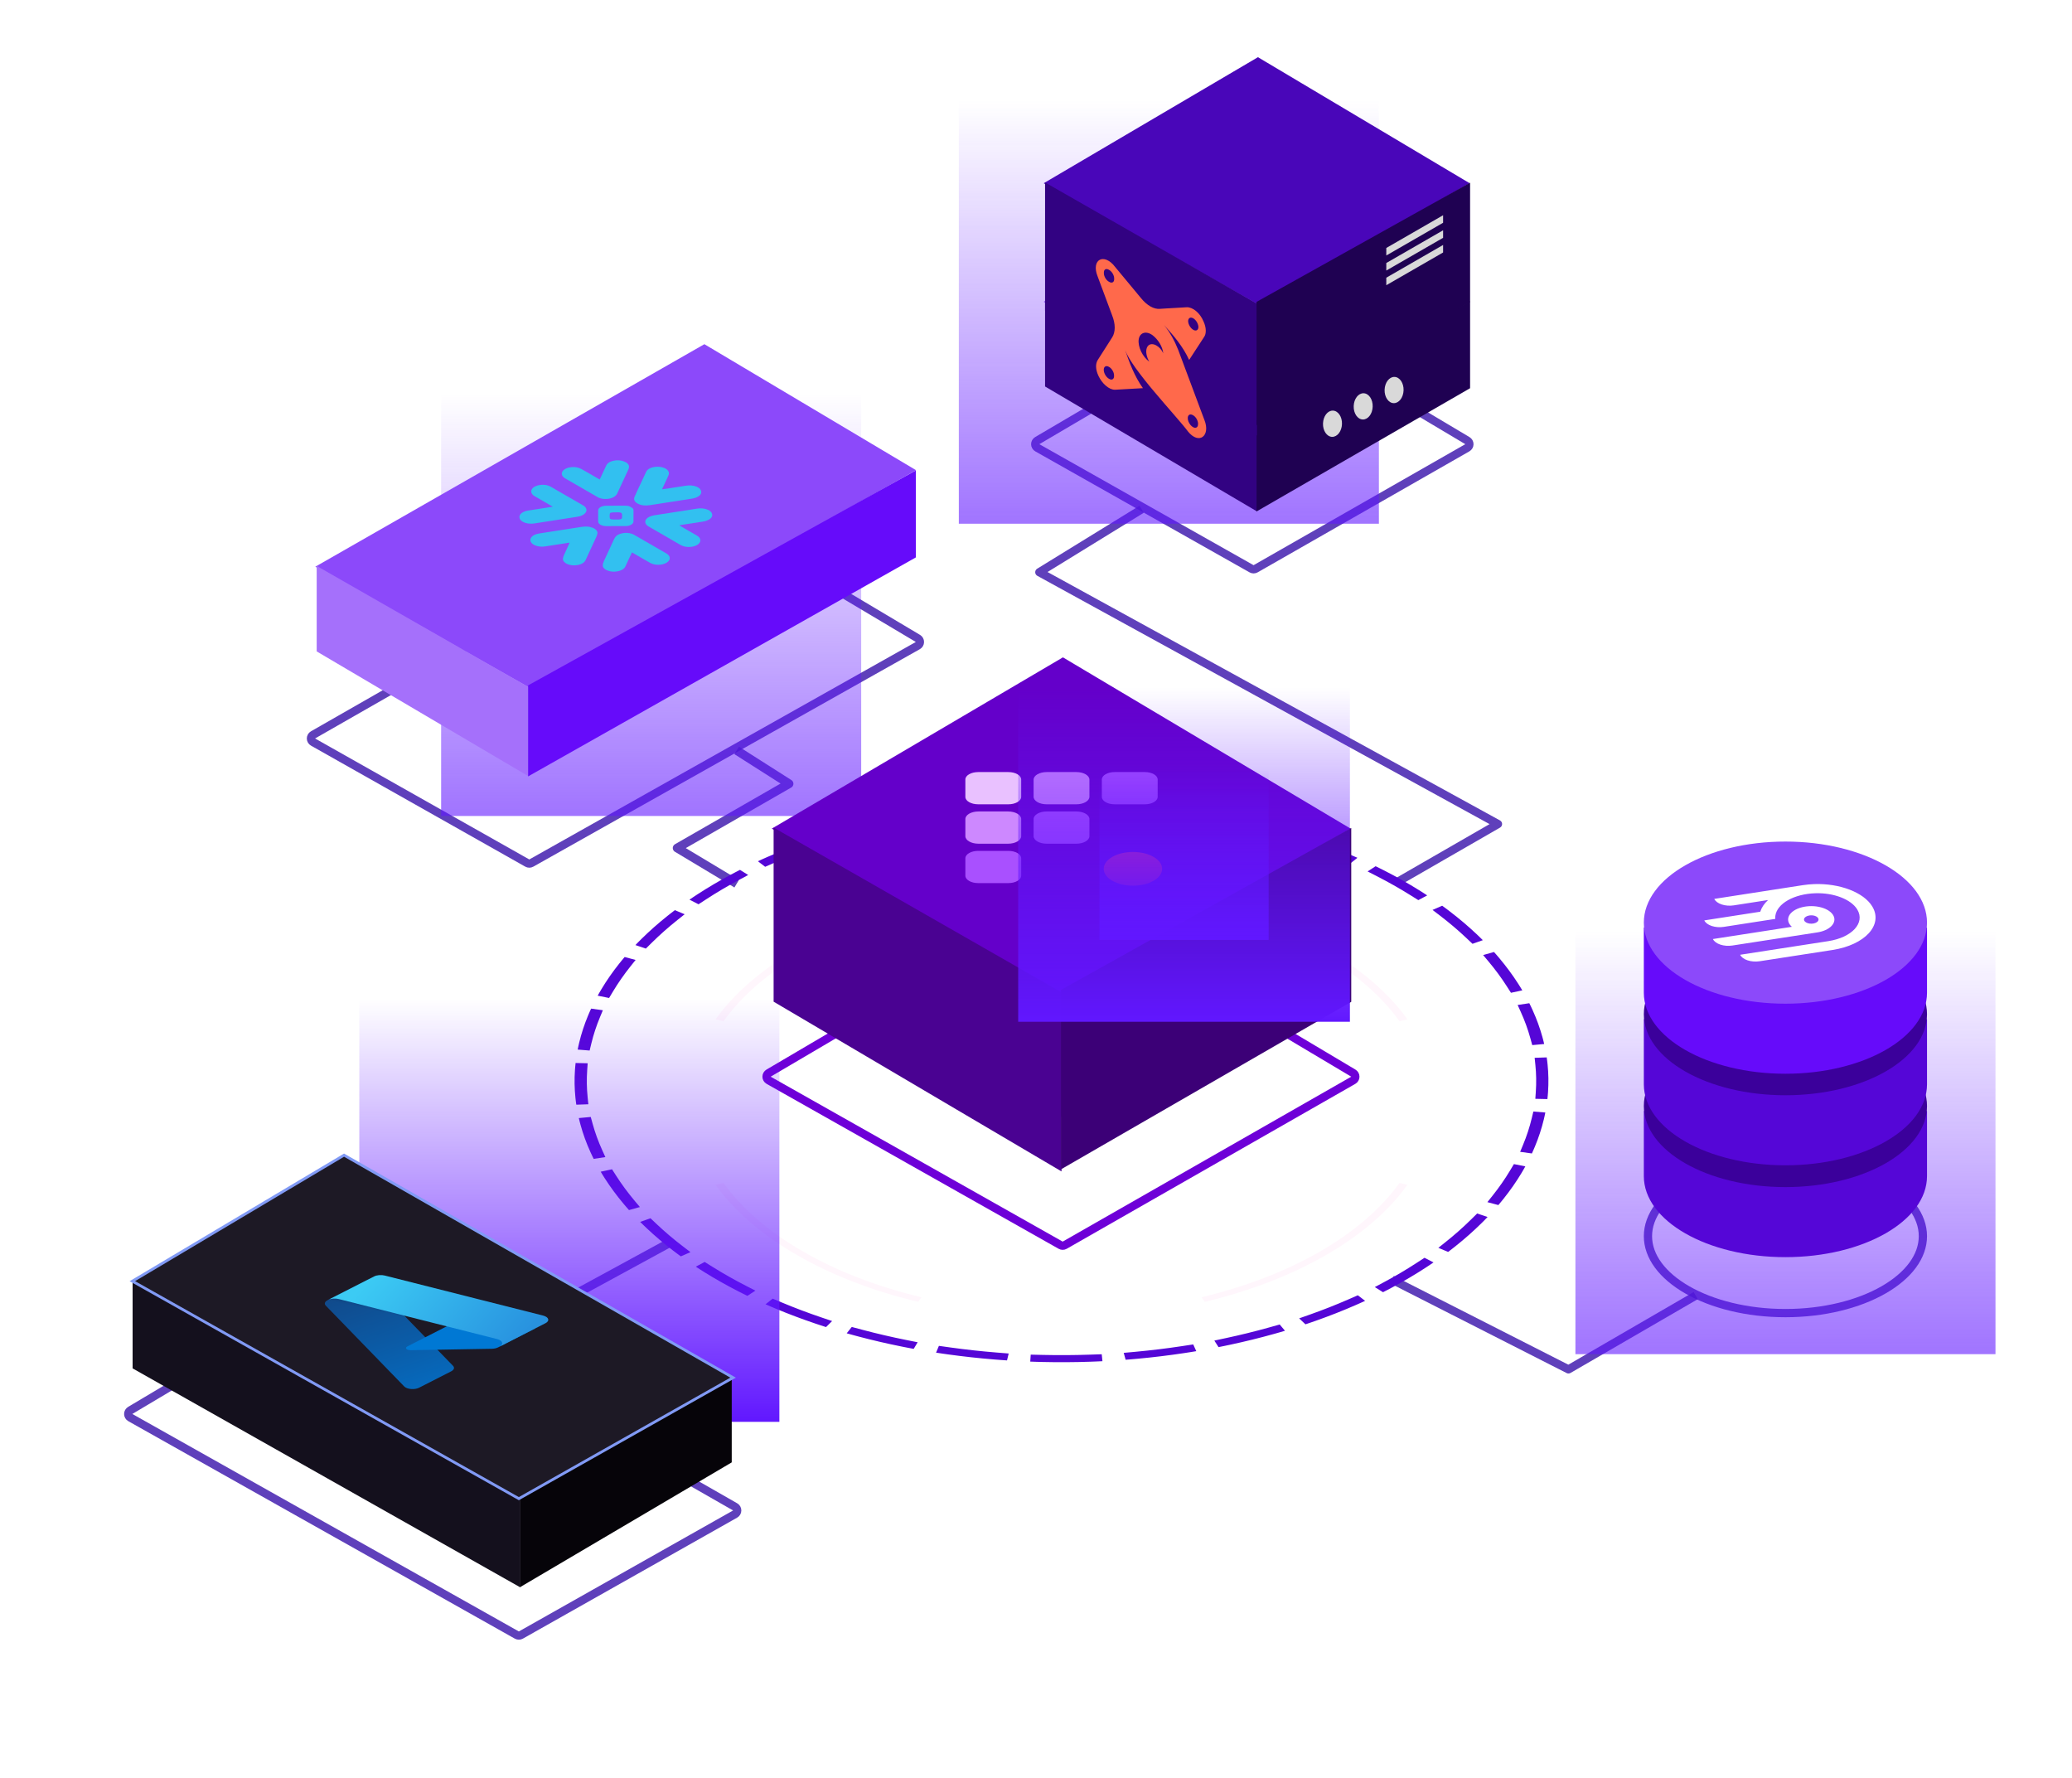 <svg width="556" height="477" viewBox="0 0 556 477" fill="none" xmlns="http://www.w3.org/2000/svg">
<g id="intro-bg 1" clip-path="url(#clip0_8961_17981)">
<g id="Frame 1030">
<path id="Vector 103" d="M306.346 136.637L278.895 153.53L401.965 221.091L375.1 236.566" stroke="#3B14AB" stroke-opacity="0.81" stroke-width="2.213" stroke-linejoin="round"/>
<path id="Vector 99" d="M278.334 118.223C277.993 118.423 277.785 118.791 277.788 119.186C277.792 119.582 278.006 119.946 278.35 120.14L335.841 152.603C336.18 152.795 336.596 152.794 336.934 152.6L393.744 120.137C394.086 119.942 394.298 119.58 394.301 119.186C394.305 118.793 394.099 118.427 393.761 118.226L336.951 84.41C336.604 84.204 336.172 84.203 335.824 84.408L278.334 118.223Z" stroke="#3B14AB" stroke-opacity="0.81" stroke-width="2.213" stroke-linejoin="round"/>
<path id="Vector 99_2" d="M83.994 197.173C83.648 197.371 83.435 197.739 83.436 198.137C83.438 198.535 83.652 198.902 83.999 199.097L141.489 231.56C141.826 231.751 142.239 231.751 142.576 231.561L246.293 173.21C246.638 173.017 246.852 172.654 246.857 172.26C246.862 171.865 246.656 171.497 246.317 171.295L189.507 137.48C189.164 137.276 188.738 137.272 188.392 137.47L83.994 197.173Z" stroke="#3B14AB" stroke-opacity="0.81" stroke-width="2.213" stroke-linejoin="round"/>
<path id="Vector 108" d="M197.677 201.342L211.729 210.284L181.709 227.529L197.677 237.11" stroke="#3B14AB" stroke-opacity="0.81" stroke-width="2.349" stroke-linejoin="round"/>
<path id="Ellipse 1296" d="M515.989 331.67C515.989 337.109 512.128 342.248 505.417 346.09C498.737 349.914 489.435 352.314 479.1 352.314C468.765 352.314 459.463 349.914 452.783 346.09C446.072 342.248 442.211 337.109 442.211 331.67C442.211 326.231 446.072 321.092 452.783 317.251C459.463 313.427 468.765 311.026 479.1 311.026C489.435 311.026 498.737 313.427 505.417 317.251C512.128 321.092 515.989 326.231 515.989 331.67Z" stroke="#3B14AB" stroke-opacity="0.81" stroke-width="2.213"/>
<path id="Vector 109" d="M179.294 333.658C179.294 333.658 146.239 351.681 140.945 354.499" stroke="#3B14AB" stroke-opacity="0.81" stroke-width="2.349" stroke-linejoin="round"/>
<path id="Vector 103_2" d="M373.527 343.33L420.884 367.41L455.019 347.62" stroke="#3B14AB" stroke-opacity="0.81" stroke-width="2.213" stroke-linejoin="round"/>
<path id="Vector 99_3" d="M197.269 404.304C197.615 404.502 197.827 404.87 197.826 405.268C197.825 405.666 197.61 406.032 197.264 406.228L139.773 438.691C139.436 438.881 139.024 438.882 138.687 438.692L34.969 380.341C34.625 380.148 34.41 379.785 34.406 379.39C34.401 378.996 34.607 378.628 34.946 378.426L91.756 344.611C92.099 344.407 92.525 344.403 92.871 344.601L197.269 404.304Z" stroke="#3B14AB" stroke-opacity="0.81" stroke-width="2.213" stroke-linejoin="round"/>
</g>
<g id="Frame 918">
<g id="Rectangle 30" filter="url(#filter0_f_8961_17981)">
<rect width="112.72" height="113.503" transform="matrix(-1 -2.51919e-08 4.36336e-08 1 231.094 105.426)" fill="url(#paint0_linear_8961_17981)" fill-opacity="0.6"/>
</g>
<g id="Rectangle 29" opacity="0.6" filter="url(#filter1_f_8961_17981)">
<rect width="112.72" height="113.503" transform="matrix(-1 0 0 1 370.012 27.013)" fill="url(#paint1_linear_8961_17981)"/>
</g>
<g id="Frame 910">
<path id="Vector 96" d="M337.557 113.433L280.066 80.97L337.557 47.154L394.367 80.97L337.557 113.433Z" fill="#8C49FA"/>
<path id="Vector 98" d="M337.278 113.274V137.207L280.433 103.698V80.763L337.278 113.274Z" fill="#320282"/>
<path id="Vector 97" d="M337.166 112.814V137.235L394.483 104.158V80.832L337.166 112.814Z" fill="#1F0152"/>
<ellipse id="Ellipse 1292" cx="357.56" cy="113.69" rx="2.548" ry="3.523" transform="rotate(1.956 357.56 113.69)" fill="#D9D9D9"/>
<ellipse id="Ellipse 1293" cx="365.798" cy="109.032" rx="2.548" ry="3.523" transform="rotate(1.956 365.798 109.032)" fill="#D9D9D9"/>
<ellipse id="Ellipse 1294" cx="374.09" cy="104.649" rx="2.548" ry="3.523" transform="rotate(1.956 374.09 104.649)" fill="#D9D9D9"/>
</g>
<g id="Frame 912">
<path id="Vector 96_2" d="M337.557 81.624L280.066 49.161L337.557 15.346L394.367 49.161L337.557 81.624Z" fill="#4906B9"/>
<path id="Vector 98_2" d="M337.278 81.466V116.832L280.433 83.323V48.954L337.278 81.466Z" fill="#320282"/>
<path id="Vector 97_2" d="M337.166 81.004V114.081L394.483 81.004V49.023L337.166 81.004Z" fill="#1F0152"/>
<path id="Rectangle 1185" d="M371.998 66.531L387.24 57.75V59.769L371.998 68.55V66.531Z" fill="#D9D9D9"/>
<path id="Rectangle 1186" d="M371.998 70.569L387.24 61.787V63.806L371.998 72.587V70.569Z" fill="#D9D9D9"/>
<path id="Rectangle 1187" d="M371.998 74.506L387.24 65.725V67.743L371.998 76.525V74.506Z" fill="#D9D9D9"/>
<g id="Dbt" clip-path="url(#clip1_8961_17981)">
<path id="Vector" d="M322.06 84.649C321.726 84.192 321.351 83.789 320.955 83.461C320.55 83.124 320.132 82.864 319.721 82.694C319.29 82.514 318.872 82.427 318.486 82.435L316.683 82.543L314.877 82.647L313.069 82.75L311.263 82.864C310.872 82.902 310.452 82.865 310.015 82.755C309.593 82.652 309.156 82.474 308.716 82.224C308.277 81.977 307.838 81.662 307.414 81.287C306.975 80.9 306.554 80.457 306.161 79.969L304.41 77.858L302.658 75.747L300.907 73.64L299.153 71.528C298.504 70.674 297.727 70.032 296.964 69.72C296.261 69.44 295.608 69.438 295.096 69.715C294.581 69.982 294.23 70.515 294.093 71.242C293.952 72.034 294.091 73.016 294.483 74.007L295.096 75.661L296.45 79.293L297.803 82.926L298.418 84.581C298.647 85.16 298.824 85.742 298.947 86.312C299.063 86.868 299.123 87.406 299.124 87.913C299.123 88.42 299.063 88.892 298.947 89.314C298.838 89.767 298.67 90.167 298.448 90.503L297.487 92.019L296.523 93.528L295.56 95.036L294.597 96.545C294.435 96.79 294.311 97.079 294.227 97.404C294.147 97.712 294.112 98.056 294.121 98.427C294.133 98.792 294.193 99.181 294.298 99.58C294.404 99.995 294.557 100.416 294.753 100.828C294.991 101.344 295.287 101.839 295.626 102.29C295.963 102.743 296.336 103.147 296.73 103.483C297.133 103.831 297.551 104.103 297.965 104.288C298.395 104.479 298.814 104.574 299.199 104.567L301.075 104.462L302.947 104.358L304.821 104.252L306.694 104.146C306.131 103.354 305.61 102.521 305.14 101.66C304.669 100.796 304.237 99.915 303.847 99.024C303.454 98.129 303.094 97.224 302.761 96.323C302.463 95.519 302.186 94.72 301.919 93.931C302.39 95.221 303.404 96.888 304.722 98.734C306.325 100.933 307.995 103.054 309.723 105.084C311.54 107.249 313.404 109.381 315.015 111.244C316.625 113.106 317.99 114.703 318.8 115.787C319.454 116.611 320.23 117.201 320.971 117.436C321.658 117.635 322.275 117.552 322.735 117.196C323.217 116.844 323.53 116.246 323.637 115.476C323.748 114.661 323.59 113.674 323.192 112.683L322.085 109.73L319.659 103.238L317.233 96.745L316.138 93.826C315.903 93.234 315.649 92.645 315.374 92.061C315.102 91.486 314.808 90.918 314.493 90.36C314.18 89.805 313.845 89.263 313.491 88.737C313.131 88.202 312.75 87.686 312.351 87.195C312.97 87.878 313.6 88.58 314.217 89.301C314.839 90.022 315.445 90.77 316.031 91.543C316.616 92.314 317.17 93.121 317.689 93.955C318.212 94.801 318.682 95.68 319.091 96.577L320.087 95.047L321.085 93.516L322.085 91.984L323.081 90.453C323.247 90.232 323.372 89.961 323.452 89.648C323.531 89.338 323.566 88.992 323.557 88.62C323.545 88.242 323.486 87.841 323.381 87.43C323.274 87.01 323.119 86.583 322.92 86.166C322.694 85.634 322.402 85.118 322.06 84.649ZM298.945 100.805C298.971 101.25 298.835 101.595 298.573 101.751C298.311 101.907 297.948 101.861 297.575 101.622C296.812 101.189 296.188 100.121 296.182 99.237C296.176 98.352 296.789 97.987 297.552 98.42C297.925 98.605 298.291 98.972 298.557 99.428C298.824 99.884 298.965 100.385 298.945 100.805ZM296.213 73.219C296.187 72.774 296.323 72.43 296.585 72.273C296.847 72.117 297.21 72.164 297.584 72.402C297.956 72.587 298.322 72.954 298.589 73.411C298.855 73.867 298.997 74.369 298.977 74.789C299.003 75.234 298.868 75.579 298.606 75.735C298.344 75.891 297.98 75.845 297.607 75.607C297.234 75.421 296.868 75.053 296.601 74.597C296.335 74.141 296.193 73.639 296.213 73.219ZM321.487 113.77C321.492 114.42 321.16 114.814 320.645 114.77C320.13 114.725 319.534 114.251 319.135 113.568C318.735 112.884 318.612 112.127 318.822 111.649C319.032 111.171 319.533 111.067 320.093 111.385C320.466 111.57 320.831 111.937 321.098 112.393C321.364 112.849 321.506 113.351 321.487 113.77ZM312.138 94.814C311.73 93.808 311.058 93.119 310.252 92.664C309.151 92.07 308.177 92.303 307.774 93.254C307.372 94.206 307.618 95.695 308.4 97.043C307.526 96.41 306.733 95.425 306.199 94.308C305.664 93.191 305.432 92.035 305.555 91.099C305.814 89.23 307.552 88.665 309.298 89.956C310.776 91.099 311.991 93.024 312.138 94.814ZM321.585 87.734C321.566 88.583 320.96 88.921 320.215 88.498C319.47 88.076 318.854 87.045 318.821 86.166C318.84 85.317 319.446 84.979 320.191 85.401C320.936 85.824 321.553 86.856 321.585 87.734Z" fill="#FF694B"/>
</g>
</g>
<g id="Frame 911">
<path id="Vector 96_3" d="M142.107 184.513L84.616 152.05L189.014 92.347L245.824 126.162L142.107 184.513Z" fill="#8C49FA"/>
<path id="Vector 98_3" d="M141.828 184.353V208.286L84.982 174.777V151.842L141.828 184.353Z" fill="#A570FB"/>
<path id="Vector 97_3" d="M141.716 183.892V208.312L245.751 149.559V126.233L141.716 183.892Z" fill="#660BFA"/>
<g id="Snowflake" clip-path="url(#clip2_8961_17981)">
<g id="Vector_2">
<path d="M177.67 131.276C178.231 131.202 178.714 131.146 179.198 131.075C180.773 130.833 182.345 130.586 183.916 130.334C185.011 130.156 186.027 130.202 186.989 130.605C188.265 131.137 188.593 132.334 187.604 133.044C187.118 133.409 186.438 133.672 185.668 133.791C181.925 134.361 178.164 134.941 174.421 135.534C173.214 135.724 172.139 135.635 171.198 135.156C170.213 134.656 169.984 134 170.279 133.301C170.802 132.079 171.396 130.868 171.962 129.652L173.274 126.849C173.439 126.49 173.609 126.133 174.066 125.839C174.514 125.547 175.114 125.345 175.775 125.264C176.437 125.183 177.126 125.226 177.741 125.388C179.102 125.753 179.733 126.563 179.416 127.427C179.218 127.995 178.913 128.551 178.654 129.112C178.358 129.737 178.063 130.363 177.776 130.996C177.723 131.061 177.711 131.14 177.67 131.276Z" fill="#32C0F0"/>
<path d="M152.82 145.596C151.75 145.758 150.764 145.908 149.775 146.06C148.619 146.239 147.459 146.413 146.308 146.602C144.782 146.859 143.148 146.37 142.62 145.661C141.824 144.605 142.687 143.472 144.611 143.147C146.083 142.9 147.57 142.685 149.051 142.455C151.339 142.102 153.632 141.756 155.917 141.389C156.933 141.225 157.902 141.209 158.821 141.53C159.33 141.691 159.744 141.936 160.008 142.234C160.273 142.532 160.376 142.869 160.305 143.202C160.207 143.626 160.049 144.044 159.833 144.454C158.955 146.382 158.063 148.307 157.159 150.228C156.847 150.91 156.136 151.41 154.917 151.616C154.468 151.694 153.994 151.711 153.532 151.664C153.07 151.618 152.633 151.509 152.258 151.348C151.882 151.186 151.576 150.976 151.367 150.734C151.157 150.492 151.049 150.225 151.05 149.954C151.091 149.556 151.21 149.161 151.405 148.779C151.835 147.801 152.303 146.828 152.753 145.853C152.784 145.789 152.792 145.723 152.82 145.596Z" fill="#32C0F0"/>
<path d="M148.335 135.945L147.714 135.587C146.293 134.766 144.87 133.945 143.449 133.124C142.897 132.8 142.576 132.369 142.548 131.914C142.521 131.46 142.789 131.016 143.301 130.671C144.25 130.056 146.257 129.739 147.736 130.558C148.838 131.172 149.901 131.808 150.988 132.436C152.799 133.481 154.61 134.527 156.421 135.572C156.923 135.845 157.25 136.209 157.35 136.603C157.45 136.997 157.316 137.399 156.971 137.744C156.751 137.967 156.456 138.161 156.103 138.317C155.75 138.472 155.346 138.585 154.916 138.648C152.431 139.033 149.957 139.419 147.497 139.804L143.544 140.418C142.946 140.525 142.31 140.537 141.702 140.451C141.033 140.356 140.44 140.132 140.019 139.817C139.597 139.503 139.372 139.115 139.38 138.717C139.382 138.319 139.613 137.932 140.038 137.618C140.462 137.303 141.056 137.079 141.724 136.981C142.853 136.798 143.994 136.635 145.124 136.46C146.15 136.292 147.176 136.125 148.335 135.945Z" fill="#32C0F0"/>
<path d="M169.577 148.209L168.65 150.19C168.37 150.79 168.104 151.394 167.812 151.992C167.625 152.419 167.181 152.792 166.559 153.046C165.936 153.3 165.178 153.417 164.42 153.376C163 153.298 161.742 152.581 161.735 151.755C161.745 151.369 161.841 150.986 162.021 150.615C162.938 148.596 163.889 146.581 164.824 144.566C165.094 143.983 165.555 143.491 166.532 143.202C167.111 143.013 167.781 142.94 168.439 142.994C169.098 143.048 169.706 143.226 170.169 143.501C171.297 144.138 172.404 144.791 173.516 145.433C175.276 146.449 177.036 147.465 178.798 148.482C179.372 148.804 179.704 149.243 179.724 149.705C179.744 150.168 179.45 150.616 178.904 150.955C178.623 151.131 178.284 151.274 177.906 151.373C177.528 151.472 177.12 151.526 176.705 151.532C176.29 151.539 175.878 151.496 175.492 151.408C175.106 151.321 174.755 151.189 174.459 151.021C173.03 150.223 171.648 149.398 170.245 148.588L169.577 148.209Z" fill="#32C0F0"/>
<path d="M160.926 128.641L161.627 127.15C161.972 126.417 162.314 125.683 162.652 124.949C162.883 124.449 163.301 124.019 164.108 123.765C165.342 123.373 166.566 123.407 167.677 123.905C168.679 124.356 168.948 124.989 168.713 125.691C168.532 126.25 168.232 126.789 167.978 127.336C167.19 129.032 166.388 130.725 165.617 132.423C165.204 133.322 163.827 133.965 162.224 133.876C161.549 133.85 160.912 133.687 160.425 133.415C157.495 131.724 154.566 130.033 151.639 128.343C151.155 128.06 150.849 127.691 150.771 127.295C150.692 126.9 150.846 126.5 151.207 126.161C151.568 125.822 152.116 125.562 152.763 125.423C153.409 125.285 154.118 125.275 154.774 125.396C155.266 125.501 155.713 125.665 156.086 125.878C157.491 126.658 158.84 127.454 160.212 128.247L160.926 128.641Z" fill="#32C0F0"/>
<path d="M182.277 140.968L187.044 143.721C187.613 144.051 187.934 144.497 187.94 144.963C187.946 145.429 187.636 145.878 187.077 146.214C186.517 146.55 185.752 146.746 184.946 146.76C184.139 146.775 183.355 146.607 182.761 146.292C181.942 145.855 181.169 145.372 180.373 144.913C178.271 143.699 176.169 142.485 174.074 141.276C173.77 141.107 173.531 140.904 173.371 140.679C173.211 140.454 173.134 140.212 173.144 139.968C173.155 139.725 173.253 139.486 173.432 139.265C173.612 139.045 173.868 138.848 174.186 138.688C174.585 138.49 175.052 138.343 175.557 138.258C179.353 137.658 183.144 137.074 186.939 136.485C187.443 136.391 187.978 136.368 188.5 136.417C189.022 136.466 189.517 136.586 189.942 136.767C191.24 137.309 191.532 138.529 190.498 139.24C189.976 139.605 189.262 139.863 188.465 139.973C186.58 140.25 184.723 140.542 182.838 140.837C182.646 140.875 182.459 140.918 182.277 140.968Z" fill="#32C0F0"/>
<path d="M169.317 136.09C169.88 136.313 170.004 136.628 169.995 136.998C169.971 137.965 169.988 138.932 169.984 139.901C169.986 140.066 169.932 140.229 169.824 140.382C169.716 140.534 169.557 140.673 169.355 140.789C169.153 140.906 168.913 140.998 168.649 141.06C168.385 141.123 168.102 141.154 167.816 141.152C166.092 141.157 164.372 141.159 162.655 141.159C162.09 141.159 161.549 141.03 161.147 140.801C160.746 140.572 160.517 140.261 160.511 139.935C160.506 138.927 160.507 137.918 160.513 136.908C160.525 136.59 160.748 136.286 161.137 136.059C161.525 135.833 162.05 135.701 162.601 135.691C164.299 135.686 166.001 135.702 167.704 135.68C168.372 135.676 168.931 135.76 169.317 136.09ZM163.829 137.578C163.734 137.667 163.663 137.764 163.62 137.865C163.585 138.236 163.585 138.607 163.621 138.978C163.658 139.227 163.93 139.359 164.401 139.378C164.948 139.399 165.497 139.4 166.045 139.381C166.161 139.386 166.276 139.376 166.385 139.353C166.493 139.329 166.591 139.293 166.673 139.246C166.755 139.198 166.818 139.142 166.859 139.079C166.899 139.016 166.916 138.95 166.908 138.883C166.942 138.58 166.942 138.276 166.909 137.973C166.872 137.633 166.596 137.483 165.991 137.464C165.491 137.448 164.989 137.45 164.489 137.468C164.262 137.49 164.041 137.527 163.829 137.578Z" fill="#32C0F0"/>
</g>
</g>
</g>
<g id="Rectangle 29_2" opacity="0.6" filter="url(#filter2_f_8961_17981)">
<rect width="112.72" height="113.503" transform="matrix(-1 -2.51919e-08 4.36336e-08 1 535.468 249.827)" fill="url(#paint2_linear_8961_17981)"/>
</g>
</g>
<g id="Frame 1029">
<path id="Ellipse 1219 (Stroke)" fill-rule="evenodd" clip-rule="evenodd" d="M328.53 361.126C329.045 361.021 329.56 360.913 330.074 360.803C332.068 360.377 334.055 359.921 336.033 359.434C338.011 358.948 339.958 358.437 341.872 357.901C342.365 357.764 342.856 357.624 343.345 357.483C343.836 357.342 344.324 357.199 344.81 357.054L343.396 355.369L340.441 356.195C338.574 356.717 336.676 357.216 334.747 357.69C332.817 358.165 330.879 358.61 328.934 359.025L325.855 359.683L326.98 361.439C327.497 361.337 328.014 361.232 328.53 361.126ZM321.011 362.526L320.188 360.716L317.012 361.197C312.949 361.812 308.868 362.306 304.783 362.682L301.54 362.98L302.05 364.829C302.592 364.787 303.134 364.743 303.676 364.697C304.217 364.652 304.758 364.604 305.299 364.554C309.491 364.169 313.678 363.662 317.845 363.03C318.374 362.95 318.903 362.868 319.431 362.784C319.958 362.7 320.484 362.614 321.011 362.526ZM295.829 365.22L295.638 363.352L292.361 363.463C288.182 363.606 284.012 363.628 279.865 363.533L276.584 363.457L276.455 365.327C277.001 365.348 277.548 365.366 278.095 365.383C278.641 365.4 279.188 365.414 279.735 365.427C283.989 365.525 288.267 365.502 292.554 365.356C293.1 365.337 293.646 365.316 294.192 365.294C294.738 365.271 295.284 365.247 295.829 365.22ZM270.223 365.006L270.67 363.152L267.417 362.891C263.281 362.559 259.183 362.11 255.137 361.548L251.945 361.104L251.186 362.924C251.715 363.005 252.244 363.085 252.775 363.163C253.305 363.241 253.837 363.317 254.369 363.391C258.518 363.967 262.722 364.428 266.965 364.769C267.507 364.812 268.049 364.854 268.593 364.893C269.135 364.933 269.679 364.97 270.223 365.006ZM245.181 361.908L246.244 360.139L243.142 359.518C239.203 358.729 235.333 357.829 231.546 356.823L228.563 356.03L227.207 357.73C227.698 357.869 228.191 358.007 228.685 358.143C229.18 358.278 229.675 358.412 230.172 358.544C234.056 359.577 238.026 360.5 242.066 361.309C242.583 361.412 243.101 361.514 243.62 361.614C244.139 361.714 244.66 361.812 245.181 361.908ZM221.657 356.061L223.294 354.445L220.46 353.488C216.868 352.275 213.374 350.959 209.993 349.544L207.334 348.432L205.432 349.947C205.867 350.139 206.304 350.329 206.743 350.518C207.182 350.707 207.623 350.894 208.066 351.079C211.534 352.531 215.118 353.88 218.802 355.124C219.275 355.284 219.749 355.441 220.225 355.598C220.701 355.754 221.178 355.908 221.657 356.061ZM200.552 347.686L202.703 346.285L200.247 345.027C197.142 343.437 194.162 341.753 191.32 339.979L189.091 338.587L186.711 339.858C187.072 340.096 187.436 340.332 187.802 340.566C188.169 340.801 188.538 341.034 188.909 341.266C191.825 343.087 194.883 344.814 198.068 346.445C198.478 346.655 198.889 346.863 199.303 347.07C199.717 347.277 200.134 347.482 200.552 347.686ZM182.695 337.088L185.281 335.959L183.3 334.447C180.805 332.541 178.455 330.553 176.264 328.484L174.552 326.866L171.786 327.843C172.06 328.117 172.336 328.389 172.616 328.661C172.895 328.933 173.178 329.203 173.463 329.473C175.711 331.595 178.121 333.635 180.681 335.59C181.012 335.842 181.344 336.093 181.68 336.343C182.015 336.592 182.354 336.841 182.695 337.088ZM168.786 324.671L171.705 323.855L170.274 322.149C169.37 321.071 168.506 319.975 167.684 318.861C166.862 317.747 166.092 316.628 165.372 315.505L164.233 313.727L161.192 314.377C161.369 314.675 161.549 314.974 161.733 315.272C161.916 315.569 162.103 315.866 162.293 316.163C163.031 317.315 163.821 318.462 164.664 319.604C165.506 320.746 166.392 321.87 167.319 322.975C167.557 323.26 167.799 323.543 168.043 323.825C168.288 324.108 168.536 324.39 168.786 324.671ZM159.308 310.931L162.444 310.455L161.611 308.622C160.545 306.276 159.689 303.92 159.038 301.561L158.522 299.689L155.32 299.984C155.392 300.297 155.468 300.61 155.548 300.922C155.627 301.235 155.709 301.547 155.796 301.859C156.463 304.28 157.341 306.697 158.435 309.103C158.574 309.408 158.716 309.713 158.862 310.018C159.007 310.323 159.156 310.627 159.308 310.931ZM154.643 296.392L157.879 296.282L157.685 294.389C157.438 291.977 157.4 289.569 157.565 287.175L157.696 285.281L154.456 285.207C154.421 285.522 154.389 285.837 154.36 286.153C154.331 286.468 154.306 286.784 154.284 287.1C154.115 289.556 154.154 292.026 154.407 294.501C154.44 294.816 154.475 295.132 154.515 295.447C154.554 295.762 154.596 296.077 154.643 296.392ZM155.013 281.608L158.224 281.866L158.677 279.988C159.252 277.6 160.03 275.234 161.003 272.898L161.772 271.055L158.62 270.617C158.478 270.923 158.34 271.228 158.205 271.535C158.071 271.841 157.939 272.148 157.811 272.455C156.812 274.85 156.015 277.278 155.424 279.727C155.349 280.04 155.277 280.353 155.208 280.667C155.14 280.98 155.075 281.294 155.013 281.608ZM160.38 267.15L163.443 267.764L164.519 265.973C165.885 263.699 167.444 261.464 169.187 259.278L170.561 257.556L167.615 256.773C167.374 257.057 167.136 257.341 166.901 257.626C166.666 257.912 166.434 258.198 166.205 258.485C164.416 260.727 162.818 263.019 161.417 265.352C161.238 265.65 161.061 265.949 160.889 266.249C160.716 266.549 160.546 266.849 160.38 267.15ZM170.507 253.569L173.306 254.514L174.963 252.878C177.064 250.804 179.343 248.787 181.794 246.834L183.721 245.299L181.096 244.201C180.764 244.452 180.434 244.704 180.107 244.958C179.781 245.211 179.457 245.466 179.136 245.722C176.621 247.724 174.284 249.794 172.129 251.921C171.853 252.193 171.579 252.467 171.309 252.742C171.039 253.017 170.771 253.292 170.507 253.569ZM185.013 241.384L187.438 242.626L189.617 241.208C192.371 239.415 195.288 237.694 198.361 236.054L200.772 234.767L198.571 233.392C198.159 233.601 197.75 233.811 197.344 234.023C196.937 234.234 196.533 234.447 196.132 234.662C192.979 236.345 189.987 238.111 187.161 239.95C186.798 240.186 186.437 240.424 186.079 240.663C185.721 240.902 185.366 241.142 185.013 241.384ZM203.369 231.074L205.324 232.567L207.943 231.423C211.244 229.983 214.688 228.626 218.272 227.361L221.073 226.372L219.382 224.775C218.907 224.934 218.435 225.093 217.965 225.255C217.494 225.416 217.025 225.579 216.559 225.744C212.883 227.041 209.349 228.433 205.963 229.911C205.526 230.102 205.092 230.294 204.66 230.488C204.227 230.682 203.797 230.877 203.369 231.074ZM224.876 223.044L226.289 224.729L229.244 223.903C231.111 223.381 233.009 222.882 234.939 222.407C236.868 221.933 238.806 221.488 240.751 221.073L243.831 220.415L242.705 218.659C242.188 218.761 241.671 218.865 241.155 218.971C240.64 219.077 240.126 219.185 239.612 219.295C237.617 219.721 235.63 220.177 233.652 220.663C231.674 221.15 229.727 221.661 227.813 222.196C227.32 222.334 226.829 222.474 226.34 222.615C225.85 222.756 225.362 222.899 224.876 223.044ZM248.675 217.572L249.498 219.382L252.673 218.901C256.736 218.285 260.817 217.791 264.903 217.416L268.145 217.117L267.635 215.269C267.093 215.311 266.551 215.355 266.009 215.4C265.468 215.446 264.927 215.494 264.386 215.544C260.194 215.929 256.008 216.436 251.84 217.067C251.311 217.147 250.783 217.23 250.255 217.314C249.728 217.398 249.201 217.484 248.675 217.572ZM273.856 214.878L274.047 216.746L277.325 216.634C281.503 216.492 285.673 216.47 289.82 216.565L293.101 216.641L293.23 214.77C292.684 214.75 292.138 214.731 291.591 214.715C291.044 214.698 290.498 214.684 289.951 214.671C285.696 214.573 281.418 214.596 277.131 214.742C276.585 214.761 276.039 214.781 275.493 214.804C274.947 214.827 274.402 214.851 273.856 214.878ZM299.462 215.092L299.016 216.946L302.268 217.207C306.404 217.539 310.503 217.988 314.548 218.55L317.74 218.994L318.499 217.174C317.971 217.092 317.441 217.013 316.91 216.935C316.38 216.857 315.849 216.781 315.317 216.707C311.167 216.131 306.963 215.67 302.72 215.329C302.178 215.286 301.636 215.244 301.093 215.205C300.55 215.165 300.006 215.127 299.462 215.092ZM324.504 218.19L323.442 219.959L326.544 220.58C330.482 221.369 334.353 222.269 338.14 223.275L341.122 224.068L342.478 222.368C341.987 222.228 341.494 222.091 341 221.955C340.506 221.819 340.01 221.685 339.513 221.553C335.629 220.521 331.66 219.598 327.62 218.789C327.103 218.685 326.585 218.584 326.065 218.484C325.546 218.384 325.026 218.286 324.504 218.19ZM348.028 224.037L346.391 225.653L349.225 226.61C352.817 227.823 356.311 229.139 359.692 230.554L362.351 231.666L364.254 230.151C363.819 229.959 363.382 229.769 362.943 229.58C362.504 229.391 362.062 229.204 361.62 229.019C358.151 227.567 354.567 226.218 350.883 224.974C350.41 224.814 349.936 224.656 349.461 224.5C348.985 224.344 348.507 224.19 348.028 224.037ZM369.133 232.412L366.982 233.812L369.438 235.07C372.543 236.661 375.523 238.344 378.365 240.119L380.595 241.51L382.975 240.24C382.613 240.002 382.249 239.766 381.883 239.532C381.516 239.297 381.147 239.063 380.776 238.832C377.86 237.011 374.802 235.284 371.617 233.652C371.208 233.443 370.796 233.234 370.382 233.028C369.968 232.821 369.552 232.616 369.133 232.412ZM386.991 243.01L384.405 244.139L386.385 245.651C388.88 247.556 391.23 249.545 393.421 251.614L395.133 253.231L397.9 252.255C397.626 251.981 397.349 251.708 397.07 251.437C396.79 251.165 396.507 250.895 396.222 250.625C393.975 248.503 391.564 246.463 389.004 244.508C388.674 244.255 388.341 244.005 388.006 243.755C387.67 243.505 387.331 243.257 386.991 243.01ZM400.899 255.427L397.98 256.243L399.412 257.949C400.316 259.027 401.179 260.123 402.001 261.237C402.823 262.351 403.593 263.47 404.313 264.593L405.452 266.371L408.494 265.721C408.317 265.422 408.136 265.124 407.953 264.826C407.769 264.529 407.583 264.232 407.392 263.935C406.654 262.783 405.864 261.636 405.022 260.494C404.179 259.352 403.294 258.228 402.367 257.123C402.128 256.838 401.886 256.555 401.642 256.272C401.397 255.989 401.149 255.708 400.899 255.427ZM410.377 269.167L407.241 269.642L408.074 271.476C409.141 273.822 409.996 276.178 410.647 278.537L411.164 280.409L414.365 280.114C414.293 279.801 414.217 279.488 414.138 279.175C414.059 278.863 413.976 278.551 413.89 278.238C413.222 275.818 412.344 273.401 411.25 270.995C411.112 270.69 410.969 270.384 410.824 270.08C410.678 269.775 410.529 269.471 410.377 269.167ZM415.043 283.706L411.807 283.816L412 285.708C412.247 288.121 412.285 290.528 412.12 292.923L411.989 294.817L415.229 294.891C415.264 294.576 415.297 294.261 415.325 293.945C415.354 293.63 415.379 293.314 415.401 292.998C415.57 290.542 415.531 288.072 415.278 285.597C415.246 285.281 415.21 284.966 415.171 284.651C415.132 284.336 415.089 284.021 415.043 283.706ZM414.672 298.49L411.461 298.232L411.009 300.109C410.433 302.497 409.656 304.864 408.682 307.199L407.914 309.042L411.066 309.48C411.207 309.175 411.345 308.869 411.48 308.563C411.615 308.257 411.746 307.95 411.874 307.643C412.873 305.247 413.671 302.82 414.261 300.37C414.336 300.058 414.408 299.744 414.477 299.431C414.545 299.117 414.611 298.804 414.672 298.49ZM409.306 312.947L406.242 312.334L405.166 314.125C403.8 316.399 402.242 318.634 400.498 320.82L399.125 322.542L402.07 323.325C402.311 323.041 402.549 322.757 402.785 322.471C403.02 322.186 403.252 321.9 403.48 321.613C405.269 319.37 406.867 317.079 408.268 314.746C408.448 314.448 408.624 314.149 408.797 313.849C408.97 313.549 409.139 313.249 409.306 312.947ZM399.178 326.529L396.38 325.584L394.722 327.22C392.621 329.294 390.342 331.311 387.891 333.263L385.964 334.798L388.589 335.897C388.922 335.646 389.251 335.393 389.578 335.14C389.905 334.886 390.229 334.632 390.55 334.376C393.064 332.373 395.402 330.304 397.556 328.177C397.833 327.904 398.106 327.631 398.376 327.356C398.647 327.081 398.914 326.806 399.178 326.529ZM384.672 338.714L382.247 337.472L380.068 338.89C377.314 340.683 374.397 342.403 371.324 344.044L368.914 345.331L371.115 346.705C371.526 346.497 371.935 346.287 372.341 346.075C372.748 345.863 373.152 345.65 373.554 345.436C376.707 343.753 379.699 341.987 382.524 340.148C382.888 339.912 383.248 339.674 383.606 339.435C383.964 339.196 384.32 338.956 384.672 338.714ZM366.316 349.024L364.361 347.531L361.742 348.674C358.442 350.115 354.997 351.472 351.414 352.737L348.612 353.725L350.304 355.322C350.778 355.164 351.25 355.004 351.72 354.843C352.191 354.682 352.66 354.519 353.126 354.354C356.803 353.056 360.336 351.665 363.722 350.187C364.159 349.996 364.594 349.804 365.026 349.61C365.458 349.416 365.889 349.221 366.316 349.024Z" fill="#5506D7"/>
<g id="Ellipse 1220 (Stroke)" filter="url(#filter3_d_8961_17981)">
<path fill-rule="evenodd" clip-rule="evenodd" d="M192.012 312.249C196.914 319.089 204.18 325.498 213.812 331.059C223.443 336.619 234.543 340.815 246.391 343.645L247.273 342.415C235.7 339.651 224.855 335.552 215.442 330.118C206.029 324.683 198.93 318.422 194.142 311.74L192.012 312.249ZM192.012 267.849L194.142 268.358C198.93 261.676 206.029 255.415 215.442 249.98C224.855 244.545 235.7 240.447 247.273 237.683L246.391 236.453C234.543 239.283 223.443 243.478 213.812 249.039C204.18 254.6 196.914 261.008 192.012 267.849ZM323.294 236.453C335.142 239.283 346.243 243.478 355.874 249.039C365.505 254.6 372.772 261.008 377.674 267.849L375.544 268.358C370.756 261.676 363.657 255.415 354.244 249.98C344.831 244.545 333.986 240.447 322.413 237.683L323.294 236.453ZM377.674 312.249L375.544 311.74C370.756 318.422 363.657 324.683 354.244 330.118C344.831 335.552 333.986 339.651 322.413 342.415L323.294 343.645C335.142 340.815 346.243 336.619 355.874 331.059C365.505 325.498 372.772 319.089 377.674 312.249Z" fill="#FFF6FC"/>
</g>
<g id="Frame 917">
<g id="Frame 916">
<path id="Union" fill-rule="evenodd" clip-rule="evenodd" d="M517.095 315.55C517.095 315.55 517.095 315.55 517.095 315.55L517.095 298.096L501.774 298.096C495.445 295.397 487.598 293.8 479.1 293.8C470.601 293.8 462.755 295.397 456.426 298.096L441.104 298.096L441.104 315.55C441.104 315.55 441.104 315.55 441.104 315.55C441.105 327.563 458.116 337.3 479.1 337.3C500.084 337.3 517.095 327.563 517.095 315.55Z" fill="#5506D7"/>
<ellipse id="Ellipse 1295" cx="479.1" cy="296.755" rx="37.995" ry="21.75" fill="#3B009B"/>
</g>
<g id="Frame 914">
<path id="Union_2" fill-rule="evenodd" clip-rule="evenodd" d="M517.095 290.908C517.095 290.908 517.095 290.908 517.095 290.908L517.095 273.453L501.774 273.453C495.445 270.754 487.598 269.157 479.1 269.157C470.601 269.157 462.755 270.754 456.426 273.453L441.104 273.453L441.104 290.908C441.104 290.908 441.104 290.908 441.104 290.908C441.105 302.92 458.116 312.658 479.1 312.658C500.084 312.658 517.095 302.92 517.095 290.908Z" fill="#5506D7"/>
<ellipse id="Ellipse 1295_2" cx="479.1" cy="272.113" rx="37.995" ry="21.75" fill="#3B009B"/>
</g>
<g id="Frame 915">
<path id="Union_3" fill-rule="evenodd" clip-rule="evenodd" d="M479.1 288.092C500.084 288.092 517.095 278.354 517.095 266.342C517.095 266.334 517.095 266.326 517.095 266.318L517.095 248.887L501.774 248.887C495.445 246.189 487.598 244.592 479.1 244.592C470.602 244.592 462.755 246.189 456.426 248.887L441.104 248.887L441.104 266.342L441.105 266.342C441.105 278.354 458.116 288.092 479.1 288.092Z" fill="#660BFA"/>
<ellipse id="Ellipse 1295_3" cx="479.1" cy="247.546" rx="37.995" ry="21.75" fill="#8C49FA"/>
<g id="Airbyte" clip-path="url(#clip3_8961_17981)">
<path id="Vector_3" fill-rule="evenodd" clip-rule="evenodd" d="M486.797 237.209C493.685 236.962 500.108 239.431 502.394 243.189C505.43 248.182 500.414 253.54 491.719 254.887L472.172 257.909C471.08 258.078 469.916 257.989 468.938 257.663C467.959 257.337 467.245 256.8 466.952 256.17L490.619 252.51C496.929 251.532 500.573 247.646 498.379 244.021C496.733 241.301 492.082 239.5 487.099 239.666C484.357 239.753 481.762 240.412 479.795 241.519C477.828 242.627 476.623 244.108 476.403 245.688C476.364 245.972 476.357 246.257 476.383 246.542L462.55 248.687C462.009 248.771 461.445 248.793 460.89 248.751C460.335 248.709 459.8 248.604 459.315 248.443C458.831 248.281 458.406 248.066 458.065 247.81C457.725 247.554 457.475 247.261 457.33 246.949L472.348 244.619C472.697 243.507 473.408 242.442 474.443 241.482L465.229 242.916C464.137 243.085 462.974 242.997 461.995 242.671C461.016 242.345 460.302 241.808 460.009 241.177L483.798 237.49C484.78 237.341 485.784 237.247 486.797 237.209ZM492.037 245.78C492.921 247.69 490.95 249.663 487.641 250.174L464.865 253.688C463.773 253.857 462.61 253.769 461.631 253.443C460.652 253.117 459.938 252.58 459.645 251.95L480.829 248.666C480.338 248.231 480.017 247.74 479.887 247.227C479.757 246.713 479.822 246.189 480.076 245.692C480.331 245.194 480.77 244.734 481.363 244.343C481.955 243.953 482.688 243.641 483.509 243.429C484.33 243.218 485.221 243.112 486.12 243.119C487.019 243.125 487.904 243.245 488.715 243.468C489.526 243.692 490.243 244.014 490.816 244.413C491.39 244.812 491.806 245.279 492.037 245.78ZM486.29 245.594C486.036 245.575 485.778 245.585 485.531 245.623C485.159 245.681 484.825 245.801 484.57 245.968C484.316 246.135 484.154 246.342 484.103 246.563C484.053 246.783 484.117 247.008 484.287 247.207C484.457 247.406 484.726 247.572 485.06 247.683C485.393 247.794 485.776 247.846 486.161 247.831C486.545 247.817 486.914 247.736 487.22 247.601C487.525 247.465 487.755 247.281 487.879 247.07C488.003 246.859 488.016 246.632 487.916 246.417C487.85 246.275 487.736 246.141 487.581 246.024C487.425 245.907 487.231 245.808 487.01 245.735C486.788 245.661 486.544 245.613 486.29 245.594Z" fill="white"/>
</g>
</g>
</g>
<path id="Vector 99_4" d="M206.237 287.927C205.896 288.128 205.688 288.495 205.691 288.891C205.695 289.286 205.909 289.65 206.254 289.844L284.614 334.092C284.954 334.284 285.369 334.283 285.707 334.089L363.141 289.842C363.482 289.646 363.694 289.284 363.698 288.891C363.701 288.497 363.496 288.131 363.157 287.93L285.724 241.839C285.377 241.633 284.945 241.632 284.597 241.836L206.237 287.927Z" stroke="#6E00D8" stroke-width="2.213" stroke-linejoin="round"/>
<g id="Frame 912_2">
<g id="Vector_4" filter="url(#filter4_d_8961_17981)">
<path d="M245.746 284.063C235.416 278.1 229.613 270.012 229.613 261.578C229.613 253.145 235.416 245.057 245.746 239.093L284.695 216.608L323.643 239.093C333.973 245.057 339.776 253.145 339.776 261.578C339.776 270.012 333.973 278.1 323.643 284.063C313.313 290.026 299.303 293.377 284.695 293.377C270.086 293.377 256.076 290.026 245.746 284.063V284.063Z" fill="#6117FF"/>
</g>
<path id="Vector 96_4" d="M285.226 266.447L207.094 222.329L285.226 176.372L362.433 222.329L285.226 266.447Z" fill="#6400CA"/>
<g id="Monograme_Kestra">
<g id="Vector_5">
<path d="M277.356 219.748C277.356 218.629 278.926 217.722 280.864 217.722L288.829 217.722C290.767 217.722 292.337 218.629 292.337 219.748L292.337 224.346C292.337 225.465 290.767 226.372 288.829 226.372L280.864 226.372C278.926 226.372 277.356 225.465 277.356 224.346V219.748Z" fill="#A950FF"/>
<path d="M295.666 209.139C295.666 208.041 297.209 207.15 299.112 207.15L307.202 207.15C309.105 207.15 310.648 208.041 310.648 209.139L310.648 213.81C310.648 214.909 309.105 215.8 307.202 215.8L299.112 215.8C297.209 215.8 295.666 214.909 295.666 213.81L295.666 209.139Z" fill="#A950FF"/>
<path d="M259.045 209.14C259.045 208.041 260.587 207.15 262.49 207.15L270.581 207.15C272.484 207.15 274.026 208.041 274.026 209.14L274.026 213.811C274.026 214.909 272.484 215.8 270.581 215.8L262.49 215.8C260.587 215.8 259.045 214.909 259.045 213.811L259.045 209.14Z" fill="#E9C1FF"/>
<path d="M270.519 217.722C272.457 217.722 274.027 218.629 274.027 219.747V224.346C274.027 225.465 272.457 226.372 270.519 226.372L262.554 226.372C260.616 226.372 259.046 225.465 259.046 224.346V219.747C259.046 218.629 260.616 217.722 262.554 217.722L270.519 217.722Z" fill="#CD88FF"/>
<path d="M270.581 228.294C272.484 228.294 274.026 229.184 274.026 230.283L274.026 234.954C274.026 236.053 272.484 236.943 270.581 236.943L262.49 236.943C260.587 236.943 259.045 236.053 259.045 234.954L259.045 230.283C259.045 229.184 260.587 228.294 262.49 228.294L270.581 228.294Z" fill="#A950FF"/>
<path d="M288.829 207.15C290.767 207.15 292.338 208.057 292.338 209.176L292.338 213.774C292.338 214.893 290.767 215.8 288.829 215.8L280.864 215.8C278.927 215.8 277.356 214.893 277.356 213.774L277.356 209.176C277.356 208.057 278.927 207.15 280.864 207.15L288.829 207.15Z" fill="#CD88FF"/>
<path d="M304.011 228.586C308.34 228.586 311.849 230.612 311.849 233.111C311.849 235.611 308.34 237.637 304.011 237.637C299.682 237.637 296.173 235.611 296.173 233.111C296.173 230.612 299.682 228.586 304.011 228.586Z" fill="#F62E76"/>
</g>
</g>
<path id="Vector 98_4" d="M284.846 266.232L284.846 314.296L207.591 268.756L207.591 222.047L284.846 266.232Z" fill="#4A0292"/>
<path id="Vector 97_4" d="M284.695 265.606L284.695 313.751L362.592 268.798L362.592 222.141L284.695 265.606Z" fill="#3C0077"/>
</g>
</g>
<g id="Frame 913">
<g id="Rectangle 29_3" filter="url(#filter5_f_8961_17981)">
<rect width="112.72" height="113.503" transform="matrix(-1 -2.51919e-08 4.36336e-08 1 209.137 267.987)" fill="url(#paint3_linear_8961_17981)"/>
</g>
<path id="Vector 101" d="M139.508 401.94L139.508 425.873L196.354 392.364L196.354 369.429L139.508 401.94Z" fill="#060409"/>
<path id="Vector 102" d="M139.619 401.478L139.619 425.899L35.584 367.146L35.584 343.82L139.619 401.478Z" fill="#14101D"/>
<path id="Vector 100" d="M139.228 402.098L196.719 369.635L92.321 309.932L35.511 343.747L139.228 402.098Z" fill="#1D1925" stroke="#819AF5" stroke-width="0.738"/>
<g id="Microsoft Azure" clip-path="url(#clip4_8961_17981)">
<g id="Vector_6">
<path d="M87.898 348.848L98.98 343.193L121.563 366.457C121.795 366.696 121.874 366.966 121.79 367.23C121.705 367.493 121.461 367.736 121.091 367.925L112.466 372.326C112.186 372.469 111.843 372.575 111.466 372.637C111.089 372.699 110.689 372.715 110.298 372.682C109.907 372.649 109.537 372.569 109.218 372.449C108.9 372.329 108.642 372.172 108.466 371.991L87.425 350.315C87.193 350.076 87.114 349.806 87.198 349.543C87.283 349.279 87.528 349.036 87.898 348.848Z" fill="url(#paint4_linear_8961_17981)"/>
<path d="M126.866 352.297L109.292 361.264C109.128 361.348 109.018 361.454 108.974 361.57C108.931 361.686 108.957 361.805 109.049 361.914C109.141 362.022 109.295 362.113 109.49 362.176C109.686 362.239 109.914 362.271 110.145 362.266L131.978 361.882C132.613 361.871 133.217 361.737 133.666 361.508L143.618 356.43L126.866 352.297Z" fill="#0078D4"/>
<path d="M87.898 348.848C87.522 349.038 87.276 349.284 87.195 349.551C87.113 349.817 87.201 350.09 87.445 350.329L108.45 371.969C108.621 372.154 108.877 372.315 109.195 372.439C109.514 372.562 109.886 372.645 110.28 372.68C110.675 372.714 111.08 372.7 111.461 372.638C111.842 372.576 112.189 372.468 112.471 372.323L121.318 367.809C121.589 367.61 121.752 367.379 121.79 367.138C121.828 366.898 121.74 366.656 121.535 366.438L117.38 362.14L132.113 361.878C132.697 361.85 133.244 361.72 133.662 361.51L143.576 356.451L126.802 352.329L114.129 358.799L99.02 343.172L87.898 348.848Z" fill="url(#paint5_linear_8961_17981)"/>
<path d="M103.253 342.237C102.785 342.119 102.257 342.078 101.741 342.122C101.226 342.165 100.75 342.289 100.381 342.478L88.03 348.78C88.399 348.592 88.875 348.467 89.39 348.424C89.905 348.381 90.434 348.421 90.902 348.54L133.382 359.277C133.737 359.366 134.045 359.498 134.28 359.66C134.516 359.823 134.672 360.012 134.737 360.211C134.801 360.411 134.771 360.615 134.65 360.808C134.528 361 134.319 361.175 134.039 361.318L146.391 355.015C146.671 354.872 146.88 354.697 147.001 354.505C147.123 354.313 147.152 354.108 147.088 353.909C147.024 353.709 146.867 353.52 146.632 353.358C146.396 353.195 146.088 353.064 145.733 352.974L103.253 342.237Z" fill="url(#paint6_linear_8961_17981)"/>
</g>
</g>
</g>
<g id="Rectangle 29_4" filter="url(#filter6_f_8961_17981)">
<rect width="89.012" height="89.63" transform="matrix(-1 0 0 1 362.235 184.514)" fill="url(#paint7_linear_8961_17981)"/>
</g>
<g id="Rectangle 30_2" style="mix-blend-mode:color-dodge" filter="url(#filter7_f_8961_17981)">
<rect width="45.401" height="45.716" transform="matrix(-1 0 0 1 340.43 206.471)" fill="url(#paint8_linear_8961_17981)"/>
</g>
</g>
<defs>
<filter id="filter0_f_8961_17981" x="68.373" y="55.426" width="212.721" height="213.503" filterUnits="userSpaceOnUse" color-interpolation-filters="sRGB">
<feFlood flood-opacity="0" result="BackgroundImageFix"/>
<feBlend mode="normal" in="SourceGraphic" in2="BackgroundImageFix" result="shape"/>
<feGaussianBlur stdDeviation="25" result="effect1_foregroundBlur_8961_17981"/>
</filter>
<filter id="filter1_f_8961_17981" x="207.291" y="-22.987" width="212.721" height="213.503" filterUnits="userSpaceOnUse" color-interpolation-filters="sRGB">
<feFlood flood-opacity="0" result="BackgroundImageFix"/>
<feBlend mode="normal" in="SourceGraphic" in2="BackgroundImageFix" result="shape"/>
<feGaussianBlur stdDeviation="25" result="effect1_foregroundBlur_8961_17981"/>
</filter>
<filter id="filter2_f_8961_17981" x="372.747" y="199.827" width="212.721" height="213.503" filterUnits="userSpaceOnUse" color-interpolation-filters="sRGB">
<feFlood flood-opacity="0" result="BackgroundImageFix"/>
<feBlend mode="normal" in="SourceGraphic" in2="BackgroundImageFix" result="shape"/>
<feGaussianBlur stdDeviation="25" result="effect1_foregroundBlur_8961_17981"/>
</filter>
<filter id="filter3_d_8961_17981" x="186.365" y="236.453" width="196.956" height="118.485" filterUnits="userSpaceOnUse" color-interpolation-filters="sRGB">
<feFlood flood-opacity="0" result="BackgroundImageFix"/>
<feColorMatrix in="SourceAlpha" type="matrix" values="0 0 0 0 0 0 0 0 0 0 0 0 0 0 0 0 0 0 127 0" result="hardAlpha"/>
<feOffset dy="5.647"/>
<feGaussianBlur stdDeviation="2.824"/>
<feComposite in2="hardAlpha" operator="out"/>
<feColorMatrix type="matrix" values="0 0 0 0 0.432 0 0 0 0 0.004 0 0 0 0 0.846 0 0 0 1 0"/>
<feBlend mode="screen" in2="BackgroundImageFix" result="effect1_dropShadow_8961_17981"/>
<feBlend mode="normal" in="SourceGraphic" in2="effect1_dropShadow_8961_17981" result="shape"/>
</filter>
<filter id="filter4_d_8961_17981" x="154.123" y="147.397" width="261.143" height="227.749" filterUnits="userSpaceOnUse" color-interpolation-filters="sRGB">
<feFlood flood-opacity="0" result="BackgroundImageFix"/>
<feColorMatrix in="SourceAlpha" type="matrix" values="0 0 0 0 0 0 0 0 0 0 0 0 0 0 0 0 0 0 127 0" result="hardAlpha"/>
<feOffset dy="6.279"/>
<feGaussianBlur stdDeviation="37.745"/>
<feComposite in2="hardAlpha" operator="out"/>
<feColorMatrix type="matrix" values="0 0 0 0 0.396 0 0 0 0 0 0 0 0 0 0.9 0 0 0 1 0"/>
<feBlend mode="normal" in2="BackgroundImageFix" result="effect1_dropShadow_8961_17981"/>
<feBlend mode="normal" in="SourceGraphic" in2="effect1_dropShadow_8961_17981" result="shape"/>
</filter>
<filter id="filter5_f_8961_17981" x="46.416" y="217.987" width="212.721" height="213.503" filterUnits="userSpaceOnUse" color-interpolation-filters="sRGB">
<feFlood flood-opacity="0" result="BackgroundImageFix"/>
<feBlend mode="normal" in="SourceGraphic" in2="BackgroundImageFix" result="shape"/>
<feGaussianBlur stdDeviation="25" result="effect1_foregroundBlur_8961_17981"/>
</filter>
<filter id="filter6_f_8961_17981" x="243.224" y="154.514" width="149.012" height="149.63" filterUnits="userSpaceOnUse" color-interpolation-filters="sRGB">
<feFlood flood-opacity="0" result="BackgroundImageFix"/>
<feBlend mode="normal" in="SourceGraphic" in2="BackgroundImageFix" result="shape"/>
<feGaussianBlur stdDeviation="15" result="effect1_foregroundBlur_8961_17981"/>
</filter>
<filter id="filter7_f_8961_17981" x="265.029" y="176.471" width="105.4" height="105.716" filterUnits="userSpaceOnUse" color-interpolation-filters="sRGB">
<feFlood flood-opacity="0" result="BackgroundImageFix"/>
<feBlend mode="normal" in="SourceGraphic" in2="BackgroundImageFix" result="shape"/>
<feGaussianBlur stdDeviation="15" result="effect1_foregroundBlur_8961_17981"/>
</filter>
<linearGradient id="paint0_linear_8961_17981" x1="56.36" y1="0" x2="56.36" y2="113.503" gradientUnits="userSpaceOnUse">
<stop stop-color="#6218FF" stop-opacity="0"/>
<stop offset="1" stop-color="#6117FF"/>
</linearGradient>
<linearGradient id="paint1_linear_8961_17981" x1="56.36" y1="0" x2="56.36" y2="113.503" gradientUnits="userSpaceOnUse">
<stop stop-color="#6218FF" stop-opacity="0"/>
<stop offset="1" stop-color="#6117FF"/>
</linearGradient>
<linearGradient id="paint2_linear_8961_17981" x1="56.36" y1="0" x2="56.36" y2="113.503" gradientUnits="userSpaceOnUse">
<stop stop-color="#6218FF" stop-opacity="0"/>
<stop offset="1" stop-color="#6117FF"/>
</linearGradient>
<linearGradient id="paint3_linear_8961_17981" x1="56.36" y1="0" x2="56.36" y2="113.503" gradientUnits="userSpaceOnUse">
<stop stop-color="#6218FF" stop-opacity="0"/>
<stop offset="1" stop-color="#6117FF"/>
</linearGradient>
<linearGradient id="paint4_linear_8961_17981" x1="104.288" y1="343.154" x2="113.801" y2="371.889" gradientUnits="userSpaceOnUse">
<stop stop-color="#114A8B"/>
<stop offset="1" stop-color="#0669BC"/>
</linearGradient>
<linearGradient id="paint5_linear_8961_17981" x1="116.767" y1="352.957" x2="116.23" y2="355.323" gradientUnits="userSpaceOnUse">
<stop stop-opacity="0.3"/>
<stop offset="0.071" stop-opacity="0.2"/>
<stop offset="0.321" stop-opacity="0.1"/>
<stop offset="0.623" stop-opacity="0.05"/>
<stop offset="1" stop-opacity="0"/>
</linearGradient>
<linearGradient id="paint6_linear_8961_17981" x1="95.692" y1="346.527" x2="126.85" y2="374.26" gradientUnits="userSpaceOnUse">
<stop stop-color="#3CCBF4"/>
<stop offset="1" stop-color="#2892DF"/>
</linearGradient>
<linearGradient id="paint7_linear_8961_17981" x1="44.506" y1="0" x2="44.506" y2="89.63" gradientUnits="userSpaceOnUse">
<stop stop-color="#6218FF" stop-opacity="0"/>
<stop offset="1" stop-color="#6117FF"/>
</linearGradient>
<linearGradient id="paint8_linear_8961_17981" x1="22.7" y1="0" x2="22.7" y2="45.716" gradientUnits="userSpaceOnUse">
<stop stop-color="#6218FF" stop-opacity="0"/>
<stop offset="1" stop-color="#6117FF"/>
</linearGradient>
<clipPath id="clip0_8961_17981">
<rect width="556" height="477" fill="white"/>
</clipPath>
<clipPath id="clip1_8961_17981">
<rect width="47.903" height="47.903" fill="white" transform="matrix(0.866 0.5 -2.20305e-08 1 288.112 57.562)"/>
</clipPath>
<clipPath id="clip2_8961_17981">
<rect width="59.013" height="59.013" fill="white" transform="matrix(0.866 -0.5 0.866 0.5 114.113 138.43)"/>
</clipPath>
<clipPath id="clip3_8961_17981">
<rect width="49.331" height="49.331" fill="white" transform="matrix(0.866 0.5 -0.866 0.5 479.914 221.88)"/>
</clipPath>
<clipPath id="clip4_8961_17981">
<rect width="59.013" height="59.013" fill="white" transform="matrix(0.891 -0.455 0.891 0.455 59.218 354.667)"/>
</clipPath>
</defs>
</svg>
